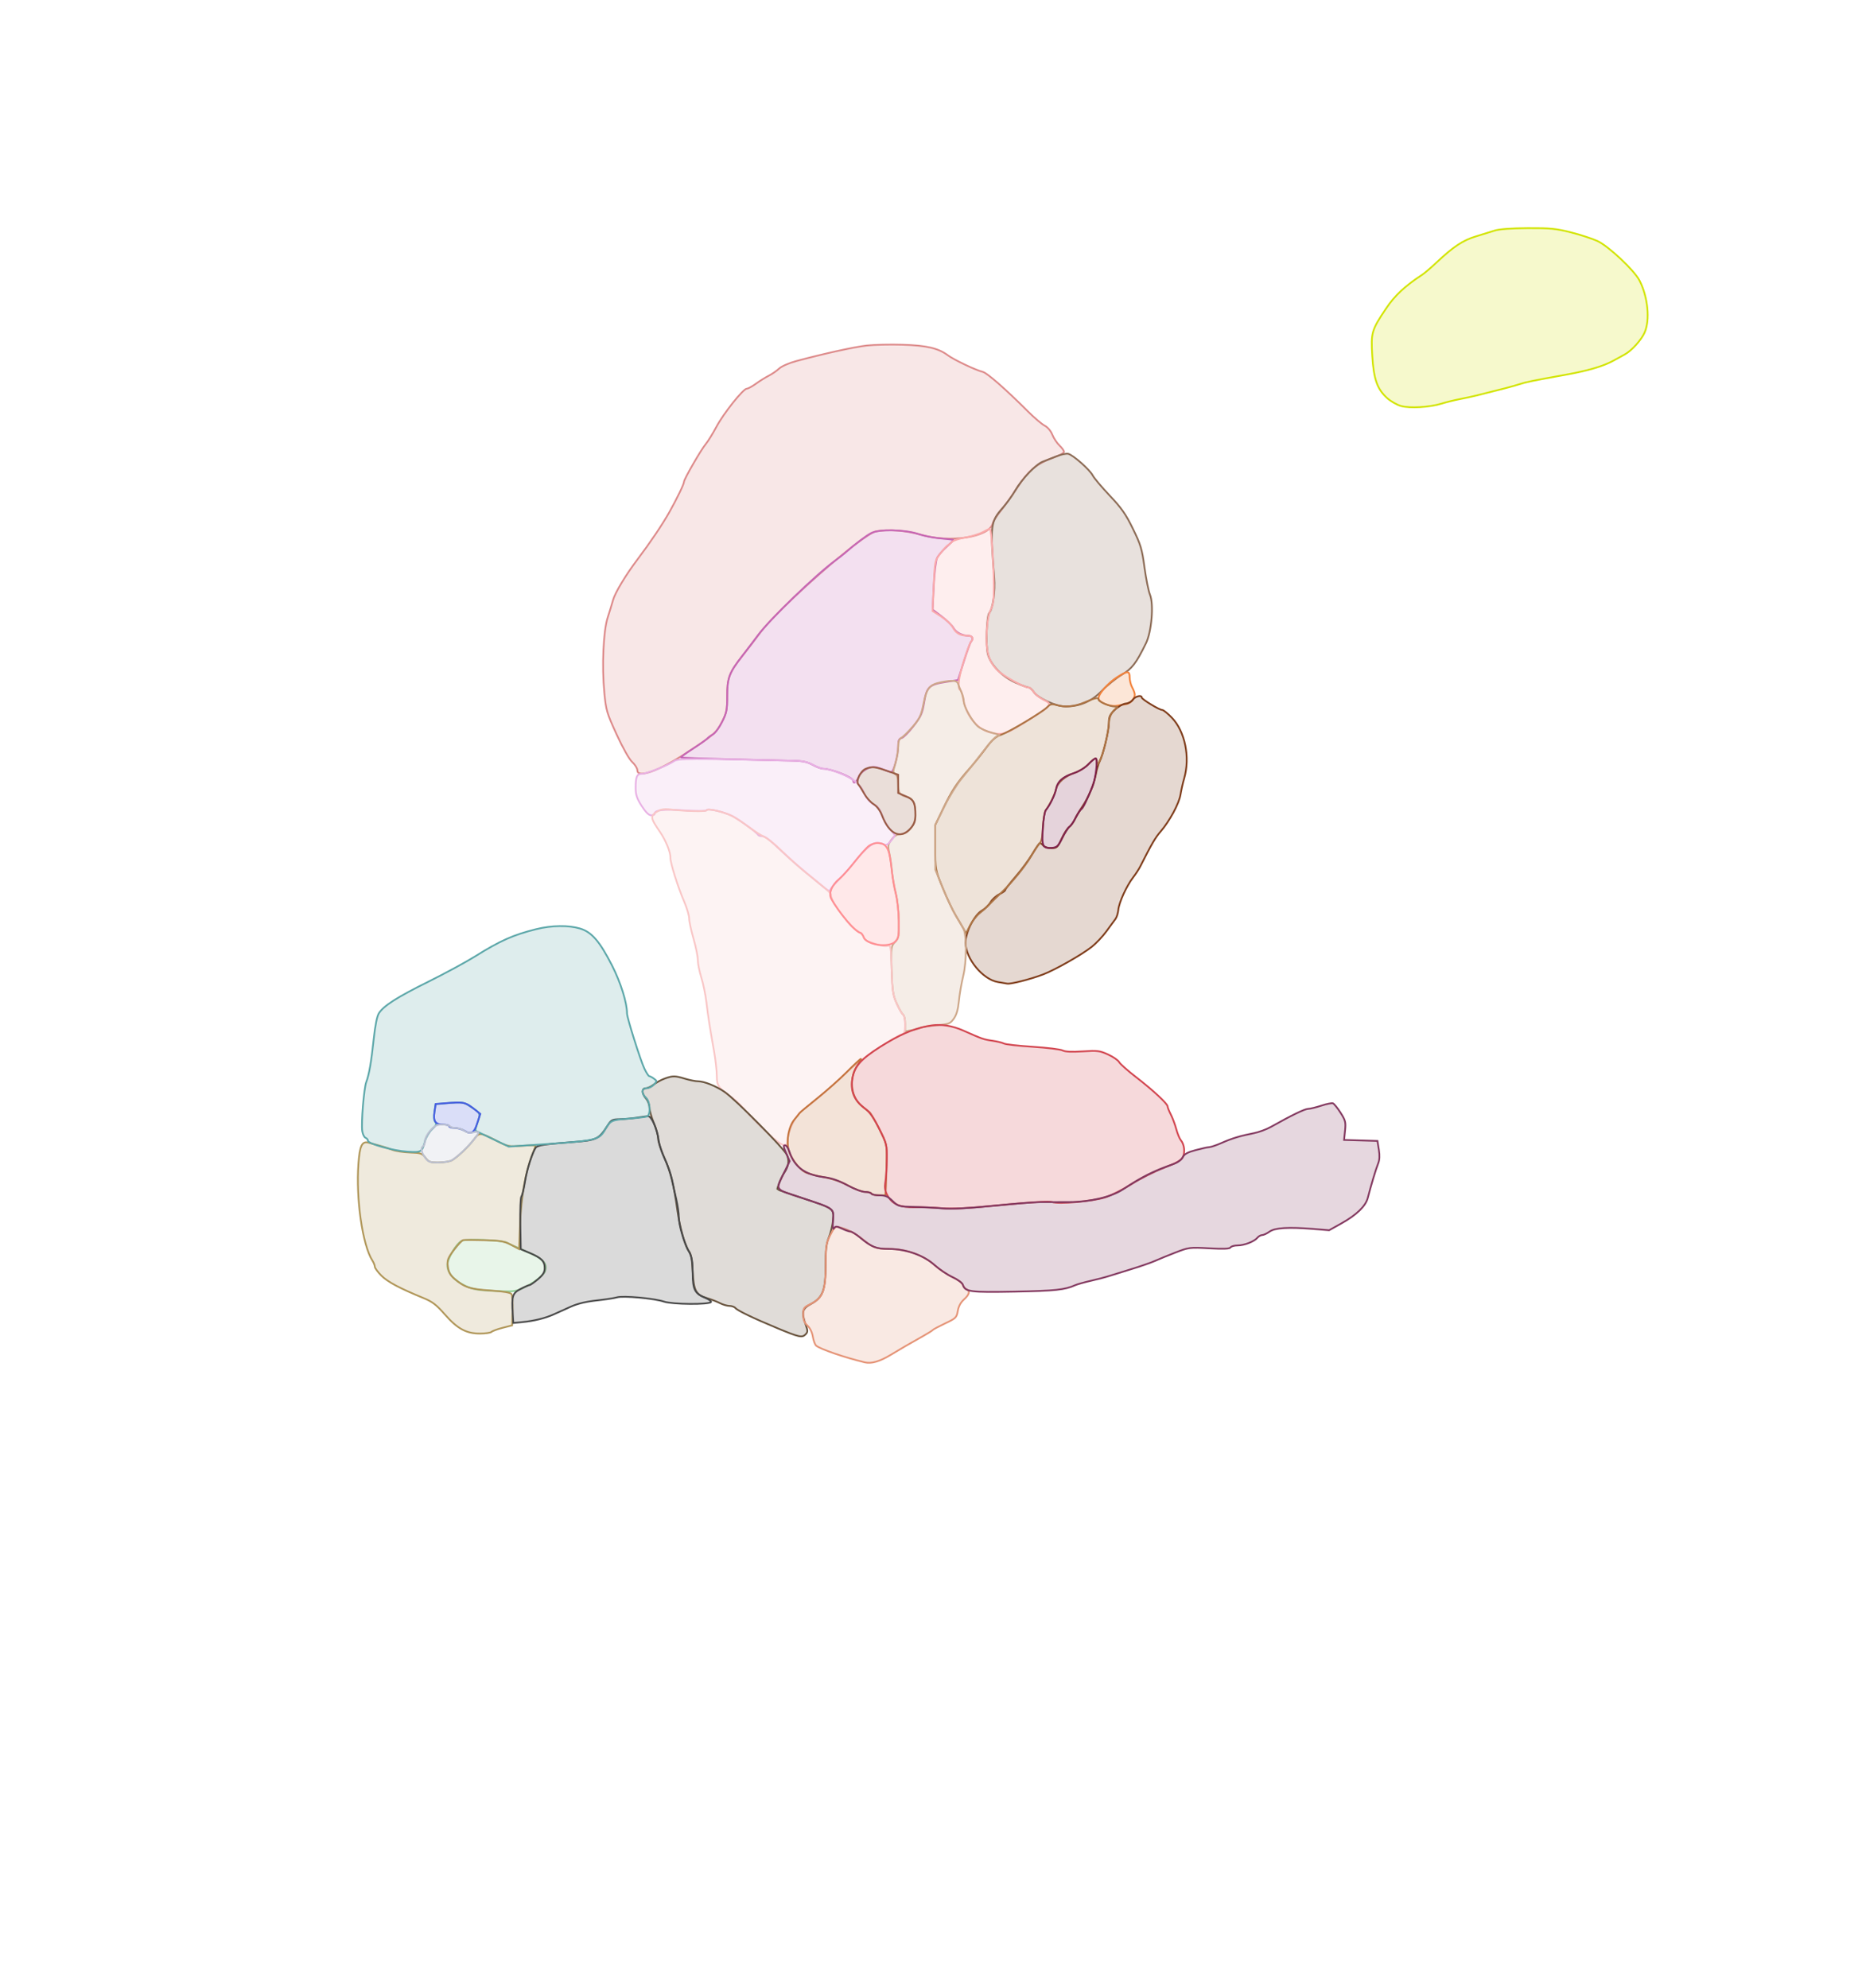 <svg xmlns="http://www.w3.org/2000/svg" width="1078" height="1151" viewBox="0 0 1078 1151" version="1.1">
    <path class="svg-region-V" d="M 501.878 200.032 C 494.622 200.842, 477.209 204.671, 461.048 209.011 C 456.768 210.161, 452.512 212.025, 451.048 213.392 C 449.647 214.701, 446.968 216.545, 445.096 217.491 C 443.224 218.437, 439.894 220.513, 437.696 222.105 C 435.498 223.697, 433.106 225, 432.381 225 C 430.298 225, 418.880 239.328, 414.716 247.168 C 412.635 251.087, 409.850 255.578, 408.528 257.149 C 405.869 260.309, 396 277.431, 396 278.883 C 396 280.219, 392.035 288.448, 387.513 296.500 C 383.501 303.641, 376.417 314.147, 368.970 324 C 362.226 332.923, 356.055 343.210, 354.873 347.500 C 354.267 349.700, 352.897 354.200, 351.827 357.500 C 349.322 365.231, 348.398 385.519, 349.858 400.731 C 350.875 411.323, 351.283 412.717, 357.027 425.231 C 360.661 433.148, 364.304 439.586, 366.059 441.194 C 367.676 442.675, 369 444.813, 369 445.944 C 369 450.707, 381.178 446.438, 397 436.128 C 413.254 425.536, 414.795 424.194, 418.075 417.779 C 420.667 412.708, 421 411.034, 421 403.062 C 421 392.389, 422.087 389.542, 429.991 379.504 C 433.021 375.657, 437.329 370.032, 439.564 367.004 C 450.871 351.690, 499.253 309.199, 507.192 307.612 C 513.901 306.270, 524.562 307.060, 532.949 309.521 C 549.927 314.503, 572.704 311.012, 574.684 303.124 C 575.015 301.806, 577.155 298.426, 579.441 295.614 C 581.726 292.801, 585.647 287.350, 588.153 283.500 C 595.719 271.878, 599.855 268.461, 611.250 264.415 C 613.862 263.487, 616 262.193, 616 261.538 C 616 260.884, 614.831 259.258, 613.402 257.924 C 611.972 256.591, 610.117 253.795, 609.278 251.712 C 608.360 249.432, 606.559 247.306, 604.758 246.375 C 603.111 245.523, 598.766 241.828, 595.101 238.163 C 582.308 225.369, 571.527 215.919, 569.023 215.306 C 564.875 214.289, 552.277 208.309, 548.770 205.692 C 543.240 201.565, 536.427 199.981, 522.415 199.565 C 515.312 199.355, 506.070 199.565, 501.878 200.032" stroke="#dd8a8a" fill="#dd8a8a" fill-opacity="0.2" fill-rule="evenodd"/><path class="svg-region-SV" d="M 504.445 308.553 C 501.669 309.923, 494.599 315.276, 489.500 319.869 C 488.400 320.860, 485.675 322.983, 483.444 324.586 C 472.946 332.132, 445.707 358.445, 438.887 367.630 C 436.490 370.858, 432.255 376.425, 429.477 380 C 422.109 389.481, 421 392.498, 421 403.062 C 421 411.066, 420.670 412.711, 418.005 417.991 C 416.357 421.254, 413.995 424.465, 412.755 425.126 C 411.515 425.786, 410.050 426.854, 409.500 427.499 C 408.950 428.144, 405.198 430.806, 401.162 433.415 C 397.127 436.024, 393.989 438.322, 394.189 438.522 C 394.389 438.722, 407.366 439.185, 423.027 439.551 C 438.687 439.916, 454.875 440.294, 459 440.390 C 464.647 440.521, 467.484 441.112, 470.485 442.782 C 472.677 444.002, 475.377 445.005, 476.485 445.011 C 481.341 445.037, 494 450.107, 494 452.026 C 494 454.102, 495.818 452.854, 497.020 449.953 C 498.326 446.799, 502.468 444, 505.828 444 C 506.888 444, 509.371 444.675, 511.346 445.500 C 513.320 446.325, 515.383 447, 515.929 447 C 517.358 447, 520 437.412, 520 432.225 C 520 428.682, 520.387 427.712, 521.963 427.299 C 523.042 427.017, 526.163 423.888, 528.898 420.345 C 533.253 414.704, 534.019 412.984, 535.068 406.480 C 536.501 397.598, 537.940 396.285, 547.952 394.736 L 554.620 393.704 557.972 383.102 C 559.815 377.271, 561.701 372.072, 562.162 371.550 C 563.769 369.729, 562.982 368, 560.547 368 C 556.929 368, 553.392 366.102, 551.934 363.377 C 551.227 362.056, 548.242 359.158, 545.301 356.938 L 539.954 352.901 540.615 339.200 C 540.996 331.293, 541.824 324.411, 542.573 322.925 C 543.287 321.509, 545.700 318.697, 547.935 316.677 C 550.171 314.658, 552 312.844, 552 312.647 C 552 312.450, 548.737 312.028, 544.750 311.710 C 540.763 311.391, 534.800 310.212, 531.500 309.090 C 524.002 306.540, 509.123 306.245, 504.445 308.553" stroke="#c666b5" fill="#c666b5" fill-opacity="0.2" fill-rule="evenodd"/><path class="svg-region-SF" d="M 611.500 264.196 C 608.750 265.304, 605.240 266.677, 603.701 267.247 C 599.847 268.674, 591.513 277.388, 587.785 283.888 C 586.085 286.852, 582.786 291.426, 580.453 294.053 C 573.455 301.932, 573.206 304.004, 575.610 334.432 C 576.239 342.383, 574.863 352.158, 572.748 354.772 C 571.163 356.730, 570.594 373.850, 571.948 378.841 C 573.624 385.018, 580.103 391.665, 587.843 395.147 C 591.332 396.716, 594.768 398, 595.478 398 C 596.189 398, 597.530 399.160, 598.459 400.577 C 600.809 404.164, 611.401 408.998, 616.912 408.999 C 625.241 409.001, 631.956 406.086, 638 399.846 C 641.025 396.723, 646.157 392.584, 649.404 390.648 C 655.424 387.058, 657.625 384.207, 663.407 372.500 C 666.722 365.789, 668.048 349.824, 665.756 344.222 C 664.918 342.175, 663.500 335.100, 662.603 328.500 C 661.150 317.799, 660.424 315.376, 655.906 306.121 C 651.767 297.643, 649.303 294.122, 642.461 286.901 C 637.853 282.040, 633.419 276.778, 632.608 275.209 C 630.901 271.909, 621.443 263.545, 618.500 262.734 C 617.400 262.431, 614.250 263.089, 611.500 264.196" stroke="#8c6b55" fill="#8c6b55" fill-opacity="0.2" fill-rule="evenodd"/><path class="svg-region-IF" d="M 646.896 391.930 C 641.660 395.219, 636 401.600, 636 404.214 C 636 406.564, 642.589 409.301, 646.500 408.576 C 648.150 408.270, 650.592 407.843, 651.927 407.628 C 654.585 407.199, 657.020 404.507, 656.965 402.059 C 656.945 401.201, 656.286 399.375, 655.500 398 C 654.714 396.625, 654.055 394.038, 654.035 392.250 C 653.992 388.240, 652.852 388.189, 646.896 391.930" stroke="#f2823b" fill="#f2823b" fill-opacity="0.2" fill-rule="evenodd"/><path class="svg-region-PF" d="M 568.890 308.092 C 566.905 309.169, 562.420 310.554, 558.924 311.170 C 555.428 311.786, 551.967 312.890, 551.234 313.623 C 550.501 314.356, 549.338 315.303, 548.649 315.728 C 547.960 316.153, 546.007 318.300, 544.308 320.500 C 541.275 324.429, 541.209 324.759, 540.557 339.111 L 539.893 353.723 544.989 356.993 C 547.791 358.791, 550.745 361.540, 551.553 363.102 C 553.326 366.531, 555.839 368, 559.934 368 C 562.973 368, 563.946 369.584, 562.115 371.550 C 561.628 372.073, 559.828 376.862, 558.115 382.193 C 555.011 391.850, 554.179 398.374, 555.913 399.446 C 556.415 399.757, 557.145 401.921, 557.534 404.255 C 559.124 413.789, 565.252 421.743, 572.616 423.832 C 579.474 425.778, 581.776 425.254, 590.845 419.688 C 609.690 408.122, 609.824 407.971, 603.982 404.991 C 601.808 403.882, 599.296 401.855, 598.400 400.487 C 597.503 399.119, 596.259 398, 595.635 397.999 C 592.961 397.997, 581.195 391.579, 577.769 388.253 C 572.367 383.009, 570.616 376.913, 571.265 365.605 C 571.611 359.584, 572.408 355.314, 573.619 353 C 575.072 350.222, 575.434 347.334, 575.378 339 C 575.288 325.692, 573.937 305.979, 573.122 306.067 C 572.780 306.104, 570.876 307.015, 568.890 308.092" stroke="#faaaaa" fill="#faaaaa" fill-opacity="0.2" fill-rule="evenodd"/><path class="svg-region-AAB" d="M 655.872 405.047 C 655.117 406.172, 653.277 407.185, 651.782 407.297 C 650.284 407.409, 647.478 408.996, 645.532 410.831 C 642.596 413.601, 641.997 414.865, 641.985 418.331 C 641.967 423.090, 638.763 436.596, 636.671 440.728 C 635.899 442.252, 634.963 445.300, 634.592 447.500 C 633.596 453.394, 630.106 461.882, 626.573 467 C 624.864 469.475, 622.879 472.831, 622.160 474.457 C 621.442 476.083, 620.019 477.999, 618.997 478.715 C 617.975 479.430, 616.008 482.487, 614.625 485.508 C 612.290 490.609, 611.866 491, 608.678 491 C 606.790 491, 604.685 490.325, 604 489.500 C 603.315 488.675, 602.454 488, 602.085 488 C 601.717 488, 599.758 490.813, 597.733 494.250 C 595.707 497.688, 591.339 503.618, 588.025 507.428 C 584.711 511.238, 582 514.733, 582 515.194 C 582 515.655, 580.492 516.752, 578.648 517.631 C 576.804 518.510, 574.501 520.574, 573.530 522.218 C 572.560 523.861, 570.261 526.093, 568.423 527.178 C 564.015 529.779, 559 539.632, 559 545.693 C 559 554.957, 569.010 567.114, 577.793 568.518 C 579.832 568.844, 582.226 569.252, 583.114 569.426 C 585.112 569.817, 596.670 566.866, 603.880 564.123 C 610.768 561.504, 626.173 552.770, 632.036 548.161 C 634.531 546.199, 638.356 542.156, 640.536 539.176 C 642.716 536.196, 645.093 532.949, 645.818 531.961 C 646.542 530.972, 647.282 528.584, 647.461 526.653 C 647.853 522.435, 652.232 512.838, 655.972 508 C 657.460 506.075, 659.360 503.150, 660.196 501.500 C 666.853 488.349, 668.810 484.993, 671.936 481.367 C 677.166 475.301, 682.639 465.148, 683.455 460 C 683.847 457.525, 684.805 453.281, 685.584 450.568 C 689.087 438.367, 686.070 423.454, 678.499 415.552 C 676.100 413.049, 673.565 411, 672.867 411 C 671.195 411, 661 404.805, 661 403.789 C 661 402.150, 657.187 403.085, 655.872 405.047" stroke="#7f3c1a" fill="#7f3c1a" fill-opacity="0.2" fill-rule="evenodd"/><path class="svg-region-APB" d="M 628 406.581 C 622.216 409.060, 616.538 409.588, 611.427 408.122 C 608.911 407.401, 607.995 407.623, 606.278 409.372 C 603.363 412.341, 584.027 423.890, 579.357 425.452 C 576.467 426.419, 574.321 428.340, 570.793 433.121 C 568.204 436.629, 563.966 441.900, 561.373 444.834 C 554.035 453.140, 551.018 457.705, 546.079 467.978 L 541.500 477.500 541.500 490.500 C 541.500 503.493, 541.502 503.506, 545.764 514 C 548.110 519.775, 551.485 526.922, 553.264 529.883 C 555.044 532.843, 557.126 536.412, 557.891 537.813 L 559.282 540.360 561.595 535.807 C 562.868 533.303, 565.392 530.068, 567.205 528.618 C 569.017 527.167, 570.871 525.569, 571.325 525.065 C 572.236 524.055, 578.378 517.974, 580.634 515.850 C 585.890 510.900, 593.506 501.533, 596.686 496.105 C 598.747 492.587, 601.124 489.019, 601.967 488.176 C 603.019 487.124, 603.610 484.111, 603.851 478.571 C 604.046 474.094, 604.759 469.832, 605.452 469 C 607.430 466.627, 610.794 459.759, 611.436 456.780 C 612.242 453.045, 616.552 449.310, 622.231 447.423 C 624.886 446.541, 628.409 444.334, 630.212 442.422 C 633.991 438.416, 634.985 438.175, 635.040 441.250 C 635.078 443.371, 635.165 443.343, 636.571 440.751 C 638.516 437.166, 641.965 423.426, 641.985 419.184 C 642.002 415.515, 643.490 412.142, 645.913 410.282 C 647.312 409.208, 647.248 409.060, 645.372 409.032 C 642.462 408.988, 636 406.199, 636 404.987 C 636 403.562, 634.212 403.918, 628 406.581" stroke="#ac7444" fill="#ac7444" fill-opacity="0.2" fill-rule="evenodd"/><path class="svg-region-PC" d="M 545 394.922 C 538.118 396.281, 536.466 398.236, 534.725 407.074 C 533.335 414.131, 532.566 415.792, 528.483 420.572 C 525.921 423.570, 522.965 426.484, 521.913 427.047 C 520.511 427.797, 520 429.155, 520 432.131 C 520 434.365, 519.274 438.690, 518.386 441.743 C 516.902 446.850, 516.902 447.365, 518.386 448.196 C 519.524 448.833, 520 450.525, 520 453.927 C 520 459.091, 520.883 460.338, 525.285 461.390 C 528.621 462.187, 530.012 465.282, 529.971 471.815 C 529.934 477.653, 525.743 483, 521.202 483 C 519.207 483, 517.708 483.903, 516.105 486.071 C 514.070 488.825, 513.940 489.627, 514.851 493.821 C 515.409 496.395, 516.118 501.348, 516.426 504.828 C 516.734 508.308, 517.715 513.933, 518.608 517.328 C 519.500 520.723, 520.290 527.850, 520.365 533.168 C 520.489 542.054, 520.309 543.039, 518.135 545.355 C 515.833 547.806, 515.781 548.246, 516.212 561.687 C 516.600 573.823, 516.965 576.183, 519.215 581.122 C 520.624 584.214, 522.277 587.053, 522.888 587.431 C 523.500 587.809, 524 590.137, 524 592.604 L 524 597.091 527.750 596.414 C 529.813 596.041, 532.175 595.401, 533 594.991 C 533.825 594.580, 537.984 593.927, 542.242 593.538 C 549.439 592.881, 550.143 592.608, 552.236 589.669 C 553.801 587.471, 554.689 584.374, 555.151 579.504 C 555.516 575.652, 556.638 569.125, 557.643 565 C 559.688 556.613, 559.711 541.024, 557.684 537.361 C 557.033 536.185, 555.164 533.053, 553.532 530.402 C 551.900 527.750, 548.525 520.613, 546.032 514.540 L 541.500 503.500 541.500 490.500 L 541.500 477.500 546.684 467 C 549.536 461.225, 554.143 453.800, 556.922 450.500 C 559.701 447.200, 565.130 440.337, 568.986 435.250 C 574.013 428.617, 576.633 425.972, 578.248 425.901 C 579.487 425.846, 577.840 425.105, 574.588 424.253 C 571.337 423.402, 567.576 421.759, 566.231 420.603 C 562.979 417.806, 558.021 409.092, 558.009 406.151 C 558.004 404.859, 557.373 402.384, 556.607 400.651 C 555.841 398.918, 554.955 396.712, 554.638 395.750 C 554.027 393.892, 551.367 393.663, 545 394.922" stroke="#cda789" fill="#cda789" fill-opacity="0.2" fill-rule="evenodd"/><path class="svg-region-DB" d="M 390.300 440.607 C 387.054 442.925, 374.150 448, 371.503 448 C 368.716 448, 368 449.662, 368 456.130 C 368 460.093, 368.704 462.197, 371.488 466.548 C 373.817 470.189, 375.644 472, 376.988 472 C 378.094 472, 379 471.622, 379 471.161 C 379 468.927, 384.015 468.330, 395.943 469.144 C 403.746 469.677, 408.607 469.637, 408.977 469.037 C 409.722 467.832, 419.180 469.977, 424 472.444 C 427.798 474.388, 438.293 482.034, 438.833 483.250 C 439.017 483.663, 439.917 484.014, 440.833 484.032 C 442.958 484.072, 444.969 485.590, 453.080 493.270 C 456.698 496.696, 462.702 501.975, 466.422 505 C 470.141 508.025, 474.782 511.850, 476.736 513.500 C 479.551 515.878, 480.394 516.189, 480.798 515 C 481.078 514.175, 483.376 511.449, 485.904 508.943 C 488.432 506.436, 491.850 502.656, 493.500 500.542 C 500.250 491.894, 504.637 488, 507.609 488.015 C 509.199 488.024, 511.129 488.429, 511.898 488.916 C 512.882 489.539, 513.994 488.972, 515.648 487.006 C 516.942 485.469, 518 483.954, 518 483.640 C 518 483.326, 516.704 481.591, 515.120 479.785 C 513.536 477.978, 511.563 474.475, 510.737 472 C 509.911 469.525, 508.330 467.032, 507.224 466.461 C 503.553 464.564, 501.744 462.570, 499.997 458.493 C 498.946 456.042, 496.646 453.333, 494.138 451.596 C 489.949 448.693, 480.245 445, 476.805 445 C 475.768 445, 473.026 444, 470.710 442.777 C 467.580 441.125, 464.576 440.510, 459 440.382 C 399.539 439.013, 392.500 439.036, 390.300 440.607" stroke="#e8b1e4" fill="#e8b1e4" fill-opacity="0.2" fill-rule="evenodd"/><path class="svg-region-MB" d="M 381.500 469.232 C 376.168 472.267, 376.207 472.973, 382.188 481.739 C 385.506 486.601, 388.307 493.576, 388.115 496.500 C 387.944 499.113, 392.535 513.725, 396.152 522.080 C 397.718 525.699, 399 530.036, 399 531.718 C 399 533.400, 400.125 538.658, 401.500 543.403 C 402.875 548.148, 404.006 553.711, 404.013 555.765 C 404.020 557.819, 404.920 562.351, 406.012 565.836 C 407.104 569.321, 408.444 575.846, 408.988 580.336 C 410.016 588.806, 410.718 593.302, 413.385 608.500 C 414.254 613.450, 414.973 619.883, 414.983 622.795 C 415.001 628.541, 415.799 629.694, 423.616 635.271 C 425.752 636.796, 429.300 640.171, 431.500 642.771 C 433.700 645.372, 439.178 650.987, 443.672 655.250 C 452.578 663.696, 456 665.056, 456 660.149 C 456 654.886, 460.674 645.358, 464.494 642.836 C 468.826 639.975, 485.472 625.690, 490.406 620.597 C 495.759 615.074, 516.550 600.777, 522.250 598.700 C 523.597 598.210, 524 596.916, 524 593.090 C 524 590.356, 523.500 587.809, 522.888 587.431 C 522.277 587.053, 520.622 584.214, 519.212 581.122 C 516.937 576.137, 516.597 573.882, 516.211 561.218 C 515.802 547.784, 515.664 546.972, 513.892 547.534 C 512.184 548.076, 508.396 547.217, 502.250 544.894 C 501.012 544.426, 500 543.395, 500 542.603 C 500 541.811, 498.538 540.253, 496.750 539.140 C 493.164 536.907, 492.275 535.955, 486.316 527.973 C 482.606 523.004, 480.995 519.871, 481.041 517.713 C 481.050 517.279, 479.274 515.479, 477.095 513.713 C 474.916 511.946, 470.088 508.025, 466.366 505 C 462.644 501.975, 456.427 496.394, 452.550 492.597 C 448.672 488.800, 444.120 485.116, 442.433 484.410 C 440.746 483.704, 436.696 481.132, 433.433 478.695 C 430.170 476.258, 425.925 473.451, 424 472.458 C 419.195 469.979, 409.595 467.780, 409.157 469.058 C 408.843 469.975, 396.864 469.677, 387 468.508 C 385.075 468.280, 382.600 468.606, 381.500 469.232" stroke="#f9c6c6" fill="#f9c6c6" fill-opacity="0.2" fill-rule="evenodd"/><path class="svg-region-PP" d="M 490.223 620.617 C 486.047 624.806, 478.326 631.665, 473.065 635.860 C 467.804 640.054, 463.202 643.939, 462.838 644.493 C 462.473 645.047, 461.239 646.578, 460.095 647.895 C 456.237 652.336, 454.808 662.165, 457.216 667.703 C 459.195 672.254, 463.123 677.012, 466.225 678.617 C 467.819 679.441, 472.617 680.729, 476.886 681.480 C 481.972 682.374, 486.893 684.078, 491.157 686.422 C 494.737 688.390, 499.065 690, 500.774 690 C 502.483 690, 504.160 690.450, 504.500 691 C 504.840 691.550, 506.803 692, 508.862 692 L 512.606 692 512.872 686.750 C 513.019 683.862, 513.220 677.186, 513.319 671.913 C 513.499 662.394, 513.468 662.262, 509.009 653.413 C 506.539 648.511, 503.924 644.125, 503.199 643.667 C 502.473 643.208, 500.338 641.480, 498.454 639.825 C 492.360 634.475, 491.489 623.980, 496.522 616.563 C 497.852 614.603, 498.687 613, 498.377 613 C 498.068 613, 494.398 616.428, 490.223 620.617" stroke="#c4743d" fill="#c4743d" fill-opacity="0.2" fill-rule="evenodd"/><path class="svg-region-LPl" d="M 539.500 593.613 C 531.346 594.757, 523.547 597.731, 514.007 603.336 C 500.921 611.024, 495.602 615.980, 493.997 621.981 C 491.731 630.455, 493.908 636.783, 500.805 641.768 C 503.436 643.669, 505.795 647.038, 509 653.469 C 513.312 662.122, 513.497 662.856, 513.417 671 C 513.372 675.675, 513.007 681.525, 512.607 684 C 512.038 687.517, 512.293 689.264, 513.774 692 C 516.594 697.207, 521.021 699.093, 530 698.911 C 534.125 698.828, 541.100 699.082, 545.500 699.476 C 551.288 699.995, 560.870 699.473, 580.160 697.587 C 597.463 695.896, 607.645 695.295, 609.170 695.874 C 612.736 697.230, 632.621 695.484, 639.828 693.182 C 643.308 692.071, 650.215 688.588, 655.177 685.442 C 660.139 682.297, 668.538 678.078, 673.842 676.067 C 680.932 673.380, 683.825 671.762, 684.768 669.956 C 686.207 667.204, 685.663 662.436, 683.640 660.066 C 682.905 659.205, 681.715 656.319, 680.995 653.654 C 680.275 650.988, 678.857 647.180, 677.843 645.192 C 676.829 643.204, 675.995 641.110, 675.988 640.539 C 675.971 638.969, 667.555 631.146, 657.734 623.571 C 652.913 619.852, 648.500 615.934, 647.928 614.865 C 647.356 613.796, 644.486 611.823, 641.551 610.480 C 636.679 608.252, 635.395 608.093, 626.800 608.658 C 620.457 609.075, 616.678 608.898, 615.219 608.117 C 614.028 607.480, 606.280 606.527, 598 606 C 589.720 605.473, 582.171 604.627, 581.223 604.119 C 580.275 603.612, 577.250 602.876, 574.500 602.484 C 569.484 601.768, 568.588 601.454, 557.500 596.528 C 551.488 593.857, 545.116 592.825, 539.500 593.613" stroke="#d2454f" fill="#d2454f" fill-opacity="0.2" fill-rule="evenodd"/><path class="svg-region-DMl" d="M 384.852 624.391 C 382.846 625.108, 379.973 626.663, 378.467 627.847 C 376.962 629.031, 374.891 630, 373.865 630 C 371.381 630, 371.450 633.060, 374 636 C 375.100 637.268, 376 639.601, 376 641.183 C 376 642.766, 377.125 646.733, 378.500 650 C 379.875 653.267, 381 657.359, 381 659.094 C 381 660.829, 382.620 665.837, 384.600 670.222 C 388.120 678.018, 390.208 686.400, 392.143 700.500 C 393.471 710.180, 396.819 722.130, 398.827 724.354 C 400.055 725.715, 400.633 728.772, 401 735.854 C 401.591 747.249, 402.802 749.534, 409.287 751.486 C 411.766 752.232, 415.169 753.553, 416.848 754.421 C 418.527 755.290, 420.993 756, 422.328 756 C 423.663 756, 425.232 756.574, 425.814 757.276 C 427.034 758.746, 436.333 763.209, 450.017 768.892 C 462.600 774.118, 464.346 774.511, 466.305 772.552 C 467.727 771.130, 467.742 770.521, 466.449 766.854 C 463.896 759.619, 464.415 757.588, 469.507 754.889 C 476.362 751.255, 478 746.927, 478 732.446 C 478 723.309, 478.406 719.884, 479.925 716.185 C 480.985 713.608, 482.046 709.107, 482.285 706.181 C 482.828 699.541, 483.028 699.682, 464.250 693.479 C 456.413 690.890, 450 688.665, 450 688.535 C 450 687.320, 452.663 680.973, 454.001 679 C 456.549 675.242, 457.040 672.028, 455.591 668.592 C 454.101 665.061, 425.545 636.199, 419.500 632.114 C 414.417 628.680, 407.743 626.003, 404.230 625.989 C 402.728 625.983, 399.291 625.308, 396.591 624.489 C 390.719 622.708, 389.590 622.698, 384.852 624.391" stroke="#68533d" fill="#68533d" fill-opacity="0.2" fill-rule="evenodd"/><path class="svg-region-VMl" d="M 480.635 715.106 C 478.226 719.939, 478 721.426, 478.003 732.446 C 478.006 747.131, 476.323 751.473, 469.308 754.881 C 465.282 756.837, 465 757.239, 465 761.035 C 465 764.064, 465.625 765.675, 467.461 767.376 C 468.940 768.747, 470.186 771.312, 470.586 773.809 C 470.951 776.093, 471.833 778.447, 472.547 779.039 C 474.988 781.065, 489.097 785.896, 500.736 788.691 C 504.449 789.583, 509.344 788.166, 515.582 784.393 C 521.813 780.625, 526.266 778.043, 534.500 773.424 C 537.250 771.881, 539.725 770.323, 540 769.961 C 540.275 769.599, 543.499 767.880, 547.164 766.141 C 553.453 763.158, 553.866 762.751, 554.516 758.907 C 554.965 756.250, 556.211 753.936, 558.102 752.252 C 561.275 749.424, 561.808 747.247, 559.538 746.376 C 558.734 746.068, 557.789 744.911, 557.439 743.807 C 557.072 742.652, 554.529 740.758, 551.455 739.351 C 548.514 738.004, 543.861 734.882, 541.113 732.412 C 534.657 726.607, 524.557 723, 514.759 723 C 507.151 723, 505.565 722.407, 499.030 717.118 C 494.863 713.745, 490.443 711.546, 485.385 710.328 C 483.637 709.907, 482.812 710.737, 480.635 715.106" stroke="#e59376" fill="#e59376" fill-opacity="0.2" fill-rule="evenodd"/><path class="svg-region-PMl" d="M 267.425 718.274 C 264.241 719.778, 259 728.574, 259 732.413 C 259 736.964, 262.679 741.231, 269.296 744.355 C 273.565 746.370, 276.607 746.912, 286.232 747.368 C 296.914 747.875, 298.391 747.727, 302.732 745.711 C 308.924 742.835, 314.756 738.343, 315.552 735.837 C 316.988 731.312, 314.362 728.562, 304.706 724.482 C 299.643 722.342, 294.600 720.054, 293.500 719.397 C 291.035 717.926, 270.073 717.023, 267.425 718.274" stroke="#90cf92" fill="#90cf92" fill-opacity="0.2" fill-rule="evenodd"/><path class="svg-region-PV" d="M 274.332 659.665 C 271.124 663.910, 264.806 669.903, 261.629 671.715 C 260.458 672.383, 256.997 672.945, 253.938 672.965 C 248.991 672.996, 248.148 672.692, 246.314 670.210 C 244.440 667.676, 243.621 667.401, 237.376 667.204 C 233.594 667.085, 228.925 666.364, 227 665.601 C 223.896 664.372, 221.782 663.737, 213.355 661.501 C 209.585 660.501, 208.302 663.147, 207.523 673.532 C 206.001 693.829, 209.875 720.858, 215.575 729.715 C 216.359 730.933, 217 732.545, 217 733.298 C 217 734.051, 218.688 736.363, 220.750 738.436 C 224.365 742.069, 231.268 745.756, 245 751.386 C 250.320 753.567, 252.589 755.293, 257.500 760.895 C 264.802 769.226, 269.881 772, 277.827 772 C 281.002 772, 284.031 771.569, 284.559 771.041 C 285.086 770.514, 287.989 769.451, 291.009 768.680 L 296.500 767.277 296.755 758.888 C 296.895 754.275, 296.623 749.904, 296.150 749.175 C 295.574 748.288, 291.518 747.591, 283.868 747.066 C 271.898 746.245, 269.052 745.317, 263.182 740.323 C 260.699 738.210, 259.723 736.434, 259.302 733.263 C 258.794 729.432, 259.139 728.497, 262.902 723.513 C 265.192 720.481, 267.613 717.938, 268.282 717.863 C 268.952 717.788, 274.410 717.839, 280.411 717.977 C 289.770 718.192, 291.974 718.575, 295.911 720.670 L 300.500 723.113 301.110 708.307 C 301.751 692.738, 304.222 678.531, 307.908 669.213 C 309.059 666.305, 310 663.651, 310 663.315 C 310 662.979, 306.482 662.975, 302.183 663.306 C 294.727 663.881, 294.066 663.756, 287.869 660.581 C 277.727 655.386, 277.575 655.375, 274.332 659.665" stroke="#b09658" fill="#b09658" fill-opacity="0.2" fill-rule="evenodd"/><path class="svg-region-LPVl" d="M 368.500 647.046 C 365.750 647.474, 361.368 647.864, 358.763 647.912 C 354.419 647.993, 353.826 648.312, 351.632 651.750 C 346.666 659.533, 345.438 660.114, 331.824 661.123 C 315.547 662.330, 311.253 662.971, 310.202 664.351 C 308.249 666.915, 305.057 676.947, 303.949 684 C 303.301 688.125, 302.360 692.011, 301.858 692.635 C 301.356 693.260, 301.070 700.387, 301.223 708.474 L 301.500 723.178 306.787 725.411 C 313.486 728.241, 315.333 730.112, 315.333 734.063 C 315.333 736.498, 314.438 737.987, 311.417 740.573 C 309.262 742.416, 307.050 743.941, 306.500 743.960 C 305.950 743.979, 303.609 744.996, 301.297 746.221 C 296.662 748.676, 296.160 750.302, 296.839 760.692 L 297.178 765.885 302.339 765.384 C 309.141 764.725, 315.578 763.149, 320.500 760.938 C 322.700 759.950, 327.135 757.949, 330.356 756.491 C 334.223 754.741, 339.318 753.506, 345.356 752.856 C 350.385 752.314, 355.678 751.511, 357.118 751.072 C 360.685 749.984, 378.797 751.615, 384.446 753.533 C 389.274 755.172, 410.674 755.337, 411.659 753.743 C 411.926 753.311, 410.468 752.258, 408.420 751.402 C 402.156 748.785, 401.071 746.668, 401.033 736.985 C 401.007 730.213, 400.559 727.655, 398.847 724.485 C 395.857 718.950, 393.017 709.262, 393.008 704.564 C 393.003 702.399, 392.369 697.899, 391.598 694.564 C 390.827 691.229, 389.689 686, 389.070 682.944 C 388.450 679.888, 386.586 674.518, 384.927 671.010 C 383.269 667.503, 381.649 662.578, 381.327 660.067 C 380.493 653.543, 377.123 645.970, 375.127 646.134 C 374.232 646.207, 371.250 646.618, 368.500 647.046" stroke="#494949" fill="#494949" fill-opacity="0.2" fill-rule="evenodd"/><path class="svg-region-Fl" d="M 310.500 537.888 C 297.083 541.225, 289.638 544.544, 274.855 553.776 C 269.710 556.989, 257.625 563.528, 248 568.308 C 229.825 577.333, 222.253 582.158, 219.374 586.552 C 218.280 588.222, 217.231 593.420, 216.394 601.315 C 214.973 614.735, 213.713 622.006, 212.052 626.368 C 210.690 629.943, 209.027 650.336, 209.729 654.829 C 210.016 656.661, 210.869 658.396, 211.625 658.686 C 212.381 658.977, 213 659.732, 213 660.364 C 213 662.148, 227.661 666.218, 235.889 666.718 C 244.092 667.217, 244.296 667.093, 246.088 660.500 C 246.686 658.300, 248.529 655.248, 250.184 653.718 C 252.578 651.505, 252.954 650.650, 252.026 649.531 C 251.277 648.629, 251.097 646.533, 251.525 643.683 L 252.191 639.242 260.114 638.550 C 267.125 637.939, 268.408 638.098, 271.268 639.929 C 278.469 644.542, 278.324 644.278, 276.536 649.545 C 275.655 652.142, 275.061 654.379, 275.217 654.517 C 275.372 654.654, 279.775 656.797, 285 659.278 L 294.500 663.788 307.500 662.921 C 346.596 660.310, 346.569 660.316, 350.609 653.500 C 353.497 648.629, 354.114 648.354, 363.782 647.624 C 368.868 647.240, 373.698 646.669, 374.515 646.356 C 376.845 645.462, 376.479 637.743, 374 635.500 C 371.193 632.960, 371.378 630, 374.345 630 C 375.635 630, 377.541 629.059, 378.582 627.910 C 380.438 625.858, 380.437 625.793, 378.546 624.410 C 377.485 623.634, 376.285 623, 375.879 623 C 375.473 623, 374.230 621.087, 373.117 618.750 C 370.763 613.806, 363 589.161, 363 586.633 C 363 580.439, 359.328 568.717, 354.311 558.891 C 347.136 544.840, 342.525 539.530, 335.750 537.518 C 329.137 535.554, 319.304 535.699, 310.500 537.888" stroke="#5ca7a9" fill="#5ca7a9" fill-opacity="0.2" fill-rule="evenodd"/><path class="svg-region-PCl" d="M 256.856 638.731 L 252.212 639.101 251.535 643.613 C 250.707 649.138, 251.989 651, 256.622 651 C 258.480 651, 260 651.450, 260 652 C 260 652.550, 261.393 653, 263.096 653 C 264.798 653, 267.448 653.742, 268.984 654.650 C 272.881 656.951, 274.453 655.969, 276.400 650.015 L 278.088 644.857 275.377 642.678 C 269.429 637.898, 268.850 637.775, 256.856 638.731" stroke="#465ee0" fill="#465ee0" fill-opacity="0.2" fill-rule="evenodd"/><path class="svg-region-SB" d="M 865.500 133.440 C 863.300 134.145, 858.319 135.684, 854.432 136.860 C 846.941 139.126, 841.414 142.791, 831.686 151.944 C 828.503 154.938, 824.832 158.088, 823.528 158.944 C 813.338 165.630, 807.563 171.012, 802.502 178.541 C 794.059 191.099, 793.641 192.528, 794.465 206 C 795.289 219.486, 797.316 225.246, 803.063 230.438 C 805.166 232.338, 808.825 234.419, 811.193 235.062 C 816.369 236.468, 827.802 235.779, 834.621 233.651 C 837.305 232.813, 841.975 231.657, 845 231.082 C 848.025 230.506, 852.525 229.531, 855 228.914 C 870.887 224.956, 875.949 223.626, 879.500 222.481 C 883.710 221.122, 887.318 220.380, 906 217.029 C 919.285 214.646, 928.182 212.036, 934.094 208.789 C 936.386 207.530, 939.346 205.904, 940.672 205.176 C 944.637 202.997, 950.108 196.974, 952.094 192.601 C 955.383 185.359, 954.092 171.944, 949.185 162.388 C 946.147 156.469, 931.200 142.439, 924.823 139.519 C 921.840 138.154, 914.932 135.903, 909.473 134.518 C 900.931 132.351, 897.450 132.011, 884.523 132.079 C 875.270 132.128, 867.964 132.650, 865.500 133.440" stroke="#d2e400" fill="#d2e400" fill-opacity="0.2" fill-rule="evenodd"/><path class="svg-region-VOC" d="M 503.148 489.609 C 501.885 490.494, 498.138 494.656, 494.823 498.859 C 491.507 503.061, 487.436 507.588, 485.776 508.917 C 481.597 512.264, 479.581 517.267, 481.211 520.245 C 485.641 528.339, 495.625 540, 498.126 540 C 498.634 540, 499.469 541.102, 499.981 542.450 C 501.752 547.109, 514.521 548.925, 518.377 545.066 C 520.270 543.172, 520.487 541.887, 520.379 533.221 C 520.312 527.844, 519.518 520.623, 518.601 517.061 C 517.690 513.520, 516.530 506.619, 516.024 501.726 C 514.918 491.032, 513.165 488.047, 507.973 488.015 C 506.582 488.007, 504.411 488.724, 503.148 489.609" stroke="#ff8f93" fill="#ff8f93" fill-opacity="0.2" fill-rule="evenodd"/><path class="svg-region-OABl" d="M 630.022 442.478 C 628.049 444.513, 624.547 446.638, 621.576 447.603 C 615.168 449.683, 612.210 452.363, 611.368 456.853 C 610.736 460.220, 608.036 465.772, 605.459 469 C 604.801 469.825, 604.009 474.633, 603.700 479.685 C 603.065 490.060, 603.693 491.349, 609.125 490.818 C 611.958 490.541, 612.728 489.796, 615.051 485.089 C 616.519 482.113, 618.393 479.186, 619.214 478.585 C 620.036 477.985, 621.667 475.613, 622.840 473.314 C 624.012 471.016, 625.429 468.853, 625.988 468.507 C 626.972 467.899, 628.995 463.829, 632.454 455.500 C 634.397 450.820, 635.749 439, 634.341 439 C 633.819 439, 631.876 440.565, 630.022 442.478" stroke="#81244d" fill="#81244d" fill-opacity="0.2" fill-rule="evenodd"/><path class="svg-region-SOTl" d="M 501.249 445.032 C 498.151 446.277, 495.297 452.312, 496.939 454.147 C 497.605 454.891, 499.143 457.300, 500.357 459.500 C 501.571 461.700, 503.979 464.400, 505.709 465.500 C 507.674 466.749, 509.503 469.189, 510.582 472 C 514.798 482.977, 521.268 486.034, 526.985 479.750 C 529.332 477.169, 529.945 475.573, 529.957 472 C 529.983 464.654, 529.140 462.989, 524.358 460.939 L 520 459.071 520 453.782 L 520 448.493 513.563 446.247 C 506.614 443.822, 504.723 443.635, 501.249 445.032" stroke="#995b45" fill="#995b45" fill-opacity="0.2" fill-rule="evenodd"/><path class="svg-region-BPCl" d="M 765 640.067 C 761.975 641.057, 758.509 641.897, 757.298 641.934 C 755.277 641.995, 747.747 645.648, 735.813 652.359 C 733.235 653.808, 728.735 655.460, 725.813 656.030 C 718.143 657.525, 713.212 659.020, 707.220 661.667 C 704.317 662.950, 701.167 664.030, 700.220 664.067 C 699.274 664.104, 695.670 664.892, 692.212 665.817 C 687.467 667.087, 685.624 668.104, 684.701 669.963 C 683.981 671.412, 681.837 672.999, 679.489 673.819 C 667.683 677.945, 661.340 681.130, 649.939 688.659 C 643.506 692.907, 630.768 695.880, 619 695.881 C 613.225 695.881, 605.575 695.899, 602 695.921 C 598.425 695.942, 586.050 696.917, 574.500 698.088 C 560.073 699.550, 550.996 700.002, 545.500 699.532 C 541.100 699.155, 533.587 698.769, 528.804 698.674 C 520.451 698.507, 519.977 698.372, 516.757 695.250 C 514.071 692.646, 512.582 692, 509.261 692 C 506.983 692, 504.840 691.550, 504.500 691 C 504.160 690.450, 502.484 690, 500.776 690 C 499.058 690, 494.505 688.272, 490.585 686.131 C 485.786 683.510, 481.570 682.026, 477.518 681.530 C 466.095 680.132, 459.977 675.711, 457.064 666.750 C 456.393 664.688, 455.230 663, 454.479 663 C 453.421 663, 453.573 664.041, 455.151 667.608 L 457.189 672.216 454.162 678.358 C 448.751 689.337, 447.967 688.156, 464.214 693.498 C 483.183 699.735, 482.776 699.438, 482.271 706.668 C 481.983 710.790, 482.159 712.071, 482.873 711.037 C 483.751 709.763, 484.348 709.795, 487.475 711.287 C 489.451 712.229, 491.685 713, 492.439 713 C 493.194 713, 495.729 714.602, 498.073 716.561 C 504.530 721.956, 507.209 722.997, 514.700 723.026 C 524.563 723.064, 534.729 726.672, 541.093 732.394 C 543.852 734.874, 548.514 738.004, 551.455 739.351 C 554.423 740.710, 557.075 742.662, 557.417 743.739 C 558.732 747.881, 561.379 748.231, 587.626 747.738 C 610.808 747.303, 616.590 746.683, 622.500 743.997 C 623.600 743.497, 627.650 742.362, 631.500 741.476 C 635.350 740.589, 639.625 739.491, 641 739.035 C 642.375 738.579, 648.225 736.770, 654 735.014 C 659.775 733.258, 666.300 731.011, 668.500 730.019 C 670.700 729.028, 676.100 726.822, 680.500 725.116 C 688.302 722.091, 688.786 722.030, 700.101 722.652 C 708.353 723.106, 711.907 722.959, 712.410 722.145 C 712.800 721.515, 714.612 721, 716.437 721 C 720.335 721, 726.116 718.770, 727.952 716.558 C 728.663 715.701, 729.908 715, 730.718 715 C 731.528 715, 733.442 714.109, 734.971 713.021 C 738.172 710.741, 745.941 710.267, 760.500 711.460 L 769.500 712.198 776.408 708.349 C 785.417 703.329, 790.683 698.238, 791.916 693.356 C 793.652 686.485, 796.638 676.573, 797.881 673.563 C 798.697 671.584, 798.831 668.973, 798.289 665.563 L 797.485 660.500 787.819 660.215 L 778.152 659.929 778.711 654.513 C 779.214 649.636, 778.952 648.601, 776.088 644.137 C 774.338 641.409, 772.364 638.973, 771.703 638.722 C 771.041 638.471, 768.025 639.077, 765 640.067" stroke="#83385f" fill="#83385f" fill-opacity="0.2" fill-rule="evenodd"/><path class="svg-region-PNl" d="M 249.104 654.535 C 247.397 656.479, 246 659.152, 246 660.476 C 246 661.799, 245.550 663.160, 245 663.500 C 243.423 664.474, 243.823 666.943, 246.068 670.096 C 247.921 672.698, 248.707 673, 253.634 673 C 256.658 673, 260.114 672.486, 261.316 671.858 C 266.020 669.399, 277 657.860, 277 655.376 C 277 655.082, 275.661 655.135, 274.025 655.495 C 272.038 655.931, 270.302 655.625, 268.802 654.574 C 267.566 653.708, 265.332 653, 263.837 653 C 262.341 653, 260.840 652.550, 260.500 652 C 260.160 651.450, 258.155 651, 256.045 651 C 252.904 651, 251.644 651.642, 249.104 654.535" stroke="#bbc0d1" fill="#bbc0d1" fill-opacity="0.2" fill-rule="evenodd"/>
    </svg>